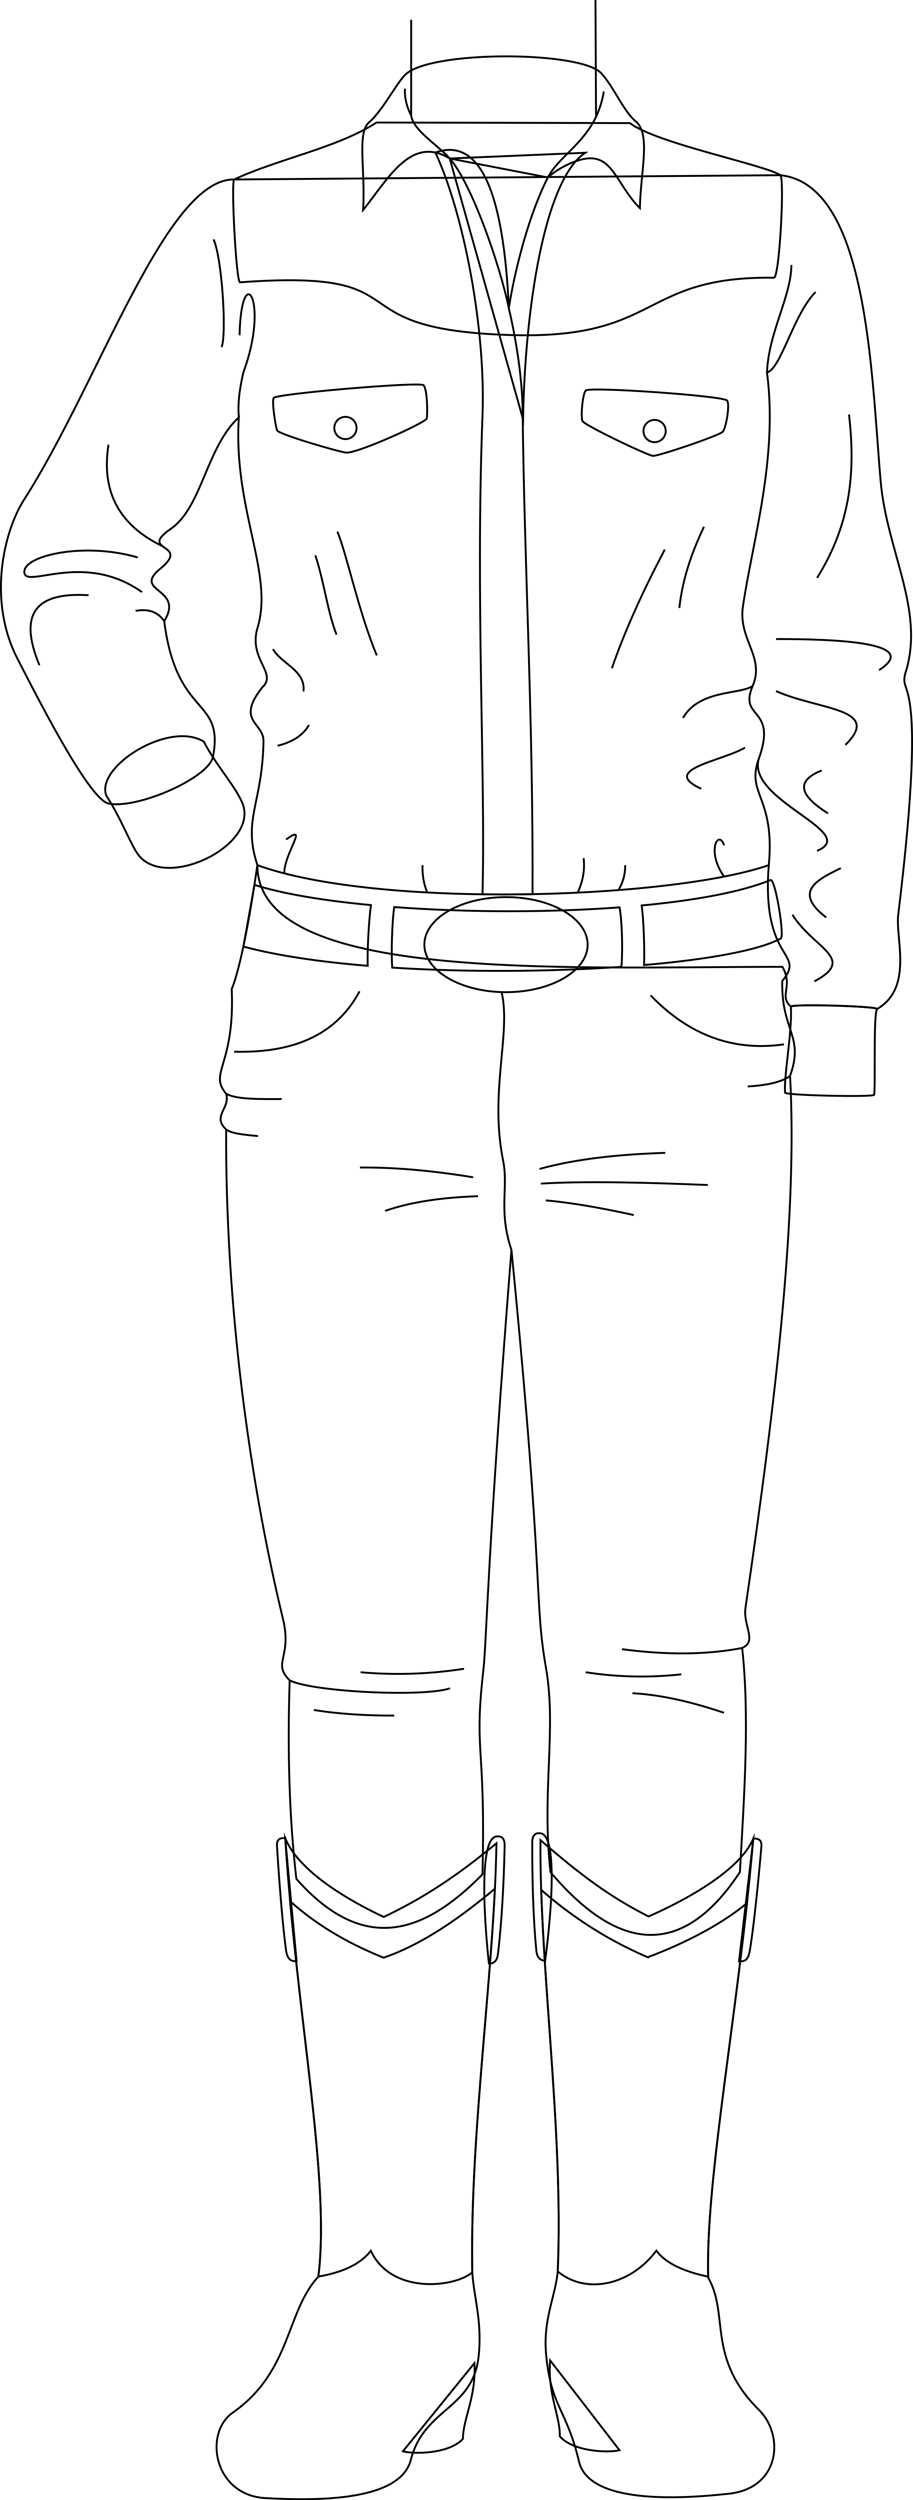 <svg id="presence" xmlns="http://www.w3.org/2000/svg" viewBox="0 0 969.64 2653.48">
  <defs>
    <style>
      .cls-1 {
        fill: none;
        stroke: #000;
        stroke-miterlimit: 10;
        stroke-width: 2px;
      }
    </style>
  </defs>
  <title>epilogue</title>
  <path id="anaJeans" class="cls-1" d="M816.48,918.22c-8.18,104.1,40.35,91.08,14.31,123-1.18,53.26,23.67,58,8.29,100.61,7.95,145.14-14.21,338.51-47.35,564.58-2.79,19.06,12.86,35.38-3.55,42.61,8,71.34,2.37,155-2.37,237.9-56.76,85.88-123.57,91.83-201.21,0-9.47-86.4,6.7-151.14-4.73-216.6-13-74.57-1.19-82.85-36.7-443.85C518.32,1639,516.48,1745,513.58,1770.36c-10.65,93.51,2.37,75.75-1.18,219-61.32,62.13-125.5,86.27-197.66,4.73-7.77-66.9-9.45-137.55-7.1-210.68-18.94-18.94,2.84-24-7.1-65.1-35.51-146.76-61.18-332.34-60.37-519.6-15.39-14.2,4.74-22.49,0-37.88-18.94-22.48,9.47-29.59,5.92-111.25,0,0,11.84-23.68,27.22-131.38C400.68,964.46,710.59,954.59,816.48,918.22Z"/>
  <g id="anaBelt">
    <path class="cls-1" d="M658,963c-76.46,5.71-163.62,5.38-239.35-.3-2.25,15.88-3.3,48.55-2.06,64.27,79.7,5.09,168,4.4,243.36-.85C661.51,1008.46,660.66,977.78,658,963Z"/>
    <path class="cls-1" d="M818.45,934c-31.47,12.79-80.42,21.69-137,27,2.06,13.72,3.27,45.88,2.54,63.22,67.29-5.8,121.38-15.44,144.9-28C833.92,996.06,823.44,932.5,818.45,934Z"/>
    <path class="cls-1" d="M394,960.61c-50.27-4.73-93.94-12-123.76-21.46l-11.74,65.48c35.28,9.55,81.28,16.24,132,20.42C390,1008.71,391.73,976.22,394,960.61Z"/>
  </g>
  <ellipse id="anaBuckle" class="cls-1" cx="537.39" cy="1002.58" rx="86.71" ry="50.45"/>
  <g id="clothesDisplayLine">
    <path class="cls-1" d="M532.7,1053c10.34,43.46-13.13,105.84,1.64,178.89,5.81,28.76-5.21,53,8.83,94.67"/>
    <path class="cls-1" d="M381.87,1052.12c-22.17,41.43-63.11,65.9-133.17,64.09"/>
    <path class="cls-1" d="M690.92,1056.39c40.71,42.25,87.89,59.78,141.71,52"/>
  </g>
  <g id="clothesFoldLine">
    <path class="cls-1" d="M839.08,1141.87c-8.31,6.21-23.25,10-45,11.21"/>
    <path class="cls-1" d="M240.17,1160.8c10.32,6,34.66,5.8,59,5.63"/>
    <path class="cls-1" d="M240.17,1198.68c4.88,4.1,17.49,5.59,33.81,7.07"/>
    <path class="cls-1" d="M502.49,1249.52c-42-6.9-82.28-10.72-120.19-10.38"/>
    <path class="cls-1" d="M507.69,1269.56c-37,1.26-70.53,5.81-98.68,15.58"/>
    <path class="cls-1" d="M573,1240.62c38.76-10.69,84.29-15.49,133.55-17.06"/>
    <path class="cls-1" d="M574.46,1256.2c46.71-2.8,109.66-1.29,177.31,1.49"/>
    <path class="cls-1" d="M579.65,1274c28.51,2.56,60.17,8.25,93.48,15.58"/>
    <path class="cls-1" d="M788.18,1749.06c-39.75,7.66-82.63,7.24-127.66,1.26"/>
    <path class="cls-1" d="M723.58,1777a385.7,385.7,0,0,1-101.64-2.22"/>
    <path class="cls-1" d="M671.65,1797.06c30.87,1.68,63.48,9.36,97.19,20.77"/>
    <path class="cls-1" d="M492.85,1771.09A451,451,0,0,1,383,1774.8"/>
    <path class="cls-1" d="M478,1791.86c-28.94,9.65-146.9,3.71-170.37-8.48"/>
    <path class="cls-1" d="M418.66,1820.8c-30.51.07-59.12-1.74-85.32-5.94"/>
  </g>
  <g id="anaHeelSide">
    <path class="cls-1" d="M503.83,2508.12c2.13,35.85-12.12,58.52-12.19,80.39-15.45,16.4-53.25,16.12-63.7,13.13Z"/>
    <path class="cls-1" d="M584.29,2505.2c-3,35.78,10.73,58.79,10.27,80.65,15.06,16.76,52.85,17.39,63.38,14.65Z"/>
  </g>
  <g id="anaBootStrap">
    <path class="cls-1" d="M315,2081.42l-12.11-130.59c-5.36-.35-9.2,1.13-8.73,8.33,0,0,4.44,73.62,9.63,110.64C305.51,2081.09,309.92,2081.48,315,2081.42Z"/>
    <path class="cls-1" d="M519.24,2083.91s-15.75-136,9.08-134.87c5.35-.47,7.93,3.32,7.62,10.53-.86,39.15-3,80.43-7.19,114.91C527.24,2085.34,519.24,2083.91,519.24,2083.91Z"/>
    <path class="cls-1" d="M784.87,2081.61l15.22-130.26c5.37-.22,9.16,1.35,8.52,8.54,0,0-6.19,73.49-12.26,110.38C794.38,2081.51,790,2081.79,784.87,2081.61Z"/>
    <path class="cls-1" d="M579,2080.74s19-135.58-5.86-135.06c-5.34-.59-8,3.14-7.87,10.35-.08,39.16,1,80.48,4.44,115C571,2082,579,2080.74,579,2080.74Z"/>
  </g>
  <g id="anaBoot">
    <path class="cls-1" d="M527.24,1956.34c-41.87,34.66-77.58,58.21-119.69,78.18-36.42-17-90.62-48.27-104.64-83.69,11.68,186.7,48.34,362.06,35.2,465.43-34.73,37.48-28.36,100.58-91,144.4-31,21.7-20.21,87.76,35,90.67,51.26,2.71,142.58,4.31,154.2-40.63,14.33-55.39,65.77-53.14,72-109.8,4-36.5-4.94-62.54-6.76-89.12C498.88,2262.27,525.2,2090.23,527.24,1956.34Z"/>
    <path class="cls-1" d="M574,1953c41,35.65,73.17,60,114.79,81,36.82-16.17,96.4-47.59,111.26-82.67-16.13,186.37-51,361.53-47.94,466,22.71,39.72-2.11,84.81,54.06,140.52,26.86,26.65,22.81,82.85-32.12,88.82-53.65,5.83-148.64,10.91-159.19-34.3-13-55.71-30-57.69-34.95-114.48-3.17-36.59,10-60.66,12.41-87.18C598.64,2261.29,572.89,2086.91,574,1953Z"/>
  </g>
  <g id="anaBootLeg">
    <path class="cls-1" d="M501.59,2411.78c-2.39-132.11,17.87-281.8,24-407.23-33.8,28.27-74.57,58.18-118.2,73.22-43.39-17.55-74.19-37.53-99.32-60,14.61,161,41.57,307.55,30,398.45,15.54-2.74,41.56-8.89,55.76-27.42C415.38,2435.34,482.45,2428,501.59,2411.78Z"/>
    <path class="cls-1" d="M793.36,2019.8c-25.47,21.23-62.71,41.36-105.42,57.47a422.62,422.62,0,0,1-113.16-71.53c4.12,125,23.06,274.48,17.58,405,30.14,25,77.42,14.67,104.7-22.12,12.4,17,38.67,24.17,55.07,27.7C749.67,2324.67,776,2179.32,793.36,2019.8Z"/>
  </g>
  <g id="clothesOverlapLine">
    <path class="cls-1" d="M253.66,442.91c-1.32-14.11.72-30.5,5-48.44"/>
    <path class="cls-1" d="M814.57,395.27c12,91.18-15.89,181.1-25.59,248.74-5,34.8,23.57,53,10.4,84-15.45,36.31,26.8,21.15,6.39,77.58-13.59,37.59,17.6,40,10.71,112.65"/>
  </g>
  <path id="anaShirt" class="cls-1" d="M953.92,971.22c33.65-276.62-2.49-226.78,8.73-260.42,18.69-64.79-21.1-127.12-27.42-200.61-10-115.88-13.67-314.41-106.45-324.24l-580,4.53c-72.51-1.23-143.35,215.05-223.1,339.65C3.64,564.5-13,637.28,18.16,698.34,49.1,759,96.39,849,115.35,852.85,145.84,859,222,825.64,226.25,803c12-63.93-38.76-39.86-51.83-143.78,22-35.47-34.6-30.68-4.24-55.58,33.27-27.29-24.28-17.88,11.21-42.36,33.23-22.92,37.71-86.65,72.27-118.37-6.23,97.19,37.38,165.72,19.94,223-10.33,33.93,21.54,48.23,5,63.55-28.66,36.13,1.62,37.25,1.25,57.32-1.25,67.28-22.43,82.23-6.52,131.36,0,124.6,322.25,108,557.62,108,12,20.91-4.27,30.43,9,42.23.09-3.09,91.65-.58,91.56,2.51C970.12,1048.47,950.91,996,953.92,971.22Z"/>
  <path id="anaShirtOrnament" class="cls-1" d="M828.78,186c4.66,3.45-1,108.83-6.76,108.75C678.24,292.86,702.62,361,540.6,355.54c-192.48-6.48-84.8-70.67-285.72-55.92-4.07.3-9.69-107.47-6.14-109.14,46.08-21.74,109.37-33.41,151.15-60.45l269.13.62C696.67,152.15,814.64,175.5,828.78,186Z"/>
  <g id="anaShirtTrim">
    <path class="cls-1" d="M257.52,852.64c-7.19-17.78-27.06-39-41.18-65.61-36.89-22.43-114.95,26.57-103.48,57.32,16.61,25.74,25.9,52.3,34.2,63.1C176.22,945.36,275.45,897,257.52,852.64Z"/>
    <path class="cls-1" d="M931.49,1070.9c-4,4.39-1.63,79.64-3.06,91-.35,2.78-94.32.64-94.62-2.15-1.72-16.35,7.77-64.62,6.12-91.38C840,1065.3,931.58,1067.81,931.49,1070.9Z"/>
    <path class="cls-1" d="M477.61,168.21l143.92-6.08c-43.77,29-64.12,167.7-66,283Z"/>
    <path class="cls-1" d="M462.42,161.89C493,228,515.94,349.77,512.42,441.4c-7.51,195.51,3.36,383.86,0,507.75,17.51.19,35.23.25,53.16-.15.72-188.87-8.8-349.67-10.51-512.22-.32-31.09-5.47-70-14.67-109.68C534.74,201.89,509.17,145.36,462.42,161.89Z"/>
  </g>
  <g id="anaShirtCollar">
    <path class="cls-1" d="M453.16,444.31C451.58,448.62,381,480.72,368,480.4c-5.86-.14-71.52-19.21-73.65-23.55-1.63-3.32-6-31.69-3.64-34.55,3.73-4.51,154.43-17.29,158.93-13.54S454.14,441.6,453.16,444.31Z"/>
    <path class="cls-1" d="M767.71,458.11c-3.49,4.15-68.87,26.2-74.28,25.75s-72.11-32.11-74.76-36.94c-2.15-3.92.1-29.66,3.52-32.54,4.9-4.13,145.83,5.75,149.92,10.67C775.5,429.14,771.12,454.05,767.71,458.11Z"/>
    <path class="cls-1" d="M581.86,188.34c12.3-11.2,33.29-20.8,46.27-20.32,23.55.87,28.51,29.95,51.44,52.88.7-38.22,11.77-78.26-4.08-91.74-13.9-11.81-23-36.14-36.92-51.43-21.2-23.31-175.26-24.47-206.41,0-9.73,7.65-24.94,38.92-40.23,52.13-13.15,11.35-3.56,51.43-6.34,93.13,27.09-33.79,51.08-79.73,92-54.78Z"/>
  </g>
  <g id="anaShirtButton">
    <circle class="cls-1" cx="366.87" cy="454.22" r="11.82"/>
    <circle class="cls-1" cx="695.19" cy="457.47" r="11.82"/>
  </g>
  <g id="clothesEdgeLine">
    <path class="cls-1" d="M633,124a98.37,98.37,0,0,0,8.22-26.89"/>
    <path class="cls-1" d="M436.67,122.48c-4.76-9-7.18-19.29-6.58-28.39"/>
  </g>
  <g id="clothesFoldLine-2" data-name="clothesFoldLine">
    <path class="cls-1" d="M840.48,281.21c-.17,33.48-24.26,71.48-25.91,114.06,14.7-3.41,28.36-62.31,51.61-85.27"/>
    <path class="cls-1" d="M901.7,439.88C908,496.06,905.59,553,867.78,613.31"/>
    <path class="cls-1" d="M824.18,678.23c63,0,155.28,3.35,109.49,32.94"/>
    <path class="cls-1" d="M824.18,733.46c45.54,20.34,113.43,18.06,73.64,57.16"/>
    <path class="cls-1" d="M872.63,817.75c-24.64,9.82-27.51,24,6.78,45.54"/>
    <path class="cls-1" d="M805.77,805.57c-12.59,44.16,108.52,78.07,62,97.45"/>
    <path class="cls-1" d="M893,921.42c-26.09,12.49-50.66,25.34-15.51,52.33"/>
    <path class="cls-1" d="M841.62,970.84c22.29,35.85,68.8,46.51,23.26,70.73"/>
    <path class="cls-1" d="M747.64,559.05c-12.7,26.74-22.73,54.82-26.16,86.24"/>
    <path class="cls-1" d="M706,583.28c-22,41.82-41.5,83.76-56.2,126"/>
    <path class="cls-1" d="M799.38,728c-13,9.34-56.58,3.53-74,34"/>
    <path class="cls-1" d="M791.24,793.53c-25.19,14.53-91.08,23.25-46.51,43.6"/>
    <path class="cls-1" d="M769,897.2c-5.54-17.46-19.5,5.5,0,33.17"/>
    <path class="cls-1" d="M663.94,918.22a48.64,48.64,0,0,1-7.16,26.45"/>
    <path class="cls-1" d="M619.82,910.8c1.47,12.59-.84,24.76-6.27,36.58"/>
    <path class="cls-1" d="M448.77,918.17a69.64,69.64,0,0,0,4.93,29"/>
    <path class="cls-1" d="M303.83,891c24.75-18-2.25,14.86-1.89,35.91"/>
    <path class="cls-1" d="M289.87,688.88c9,15.76,35.13,22.77,32.41,45"/>
    <path class="cls-1" d="M328.13,769.46c-5.92,10.21-16.38,17.92-33.31,22"/>
    <path class="cls-1" d="M334.89,589.4c9.26,27.54,12.6,58.52,22.5,84.18"/>
    <path class="cls-1" d="M358.29,564.2c9.91,23.4,22.51,85.07,41.87,131.44"/>
    <path class="cls-1" d="M254.42,355.85c1.8-81.48,32.2-37,4.29,38.62"/>
    <path class="cls-1" d="M226.85,254.05c9,20.26,14,99.93,8.56,114.34"/>
    <path class="cls-1" d="M115.22,471.92c-6.89,43.8,5.88,83,57.55,107.89"/>
    <path class="cls-1" d="M146.28,591.65c-58.07-17.1-125.14-1.35-120.19,17.11,4,14.79,63.92-23.41,124.69,19.66"/>
    <path class="cls-1" d="M174.42,659.22C167.36,649,157,645.92,144,648.37"/>
    <path class="cls-1" d="M94.06,631.72C42.41,628.54,17.52,647.2,41.85,706"/>
  </g>
  <g id="skinMestizo">
    <path class="cls-1" d="M632.41,0l.6,124c-14.58,30.21-40.35,43.33-51.15,64.33-18.75,36.45-34.53,94.14-41.46,138.76-10.15-48.84-40.33-133.52-62.79-158.89-12.88-14.54-38.9-29.84-40.94-45.73V21"/>
  </g>
</svg>
